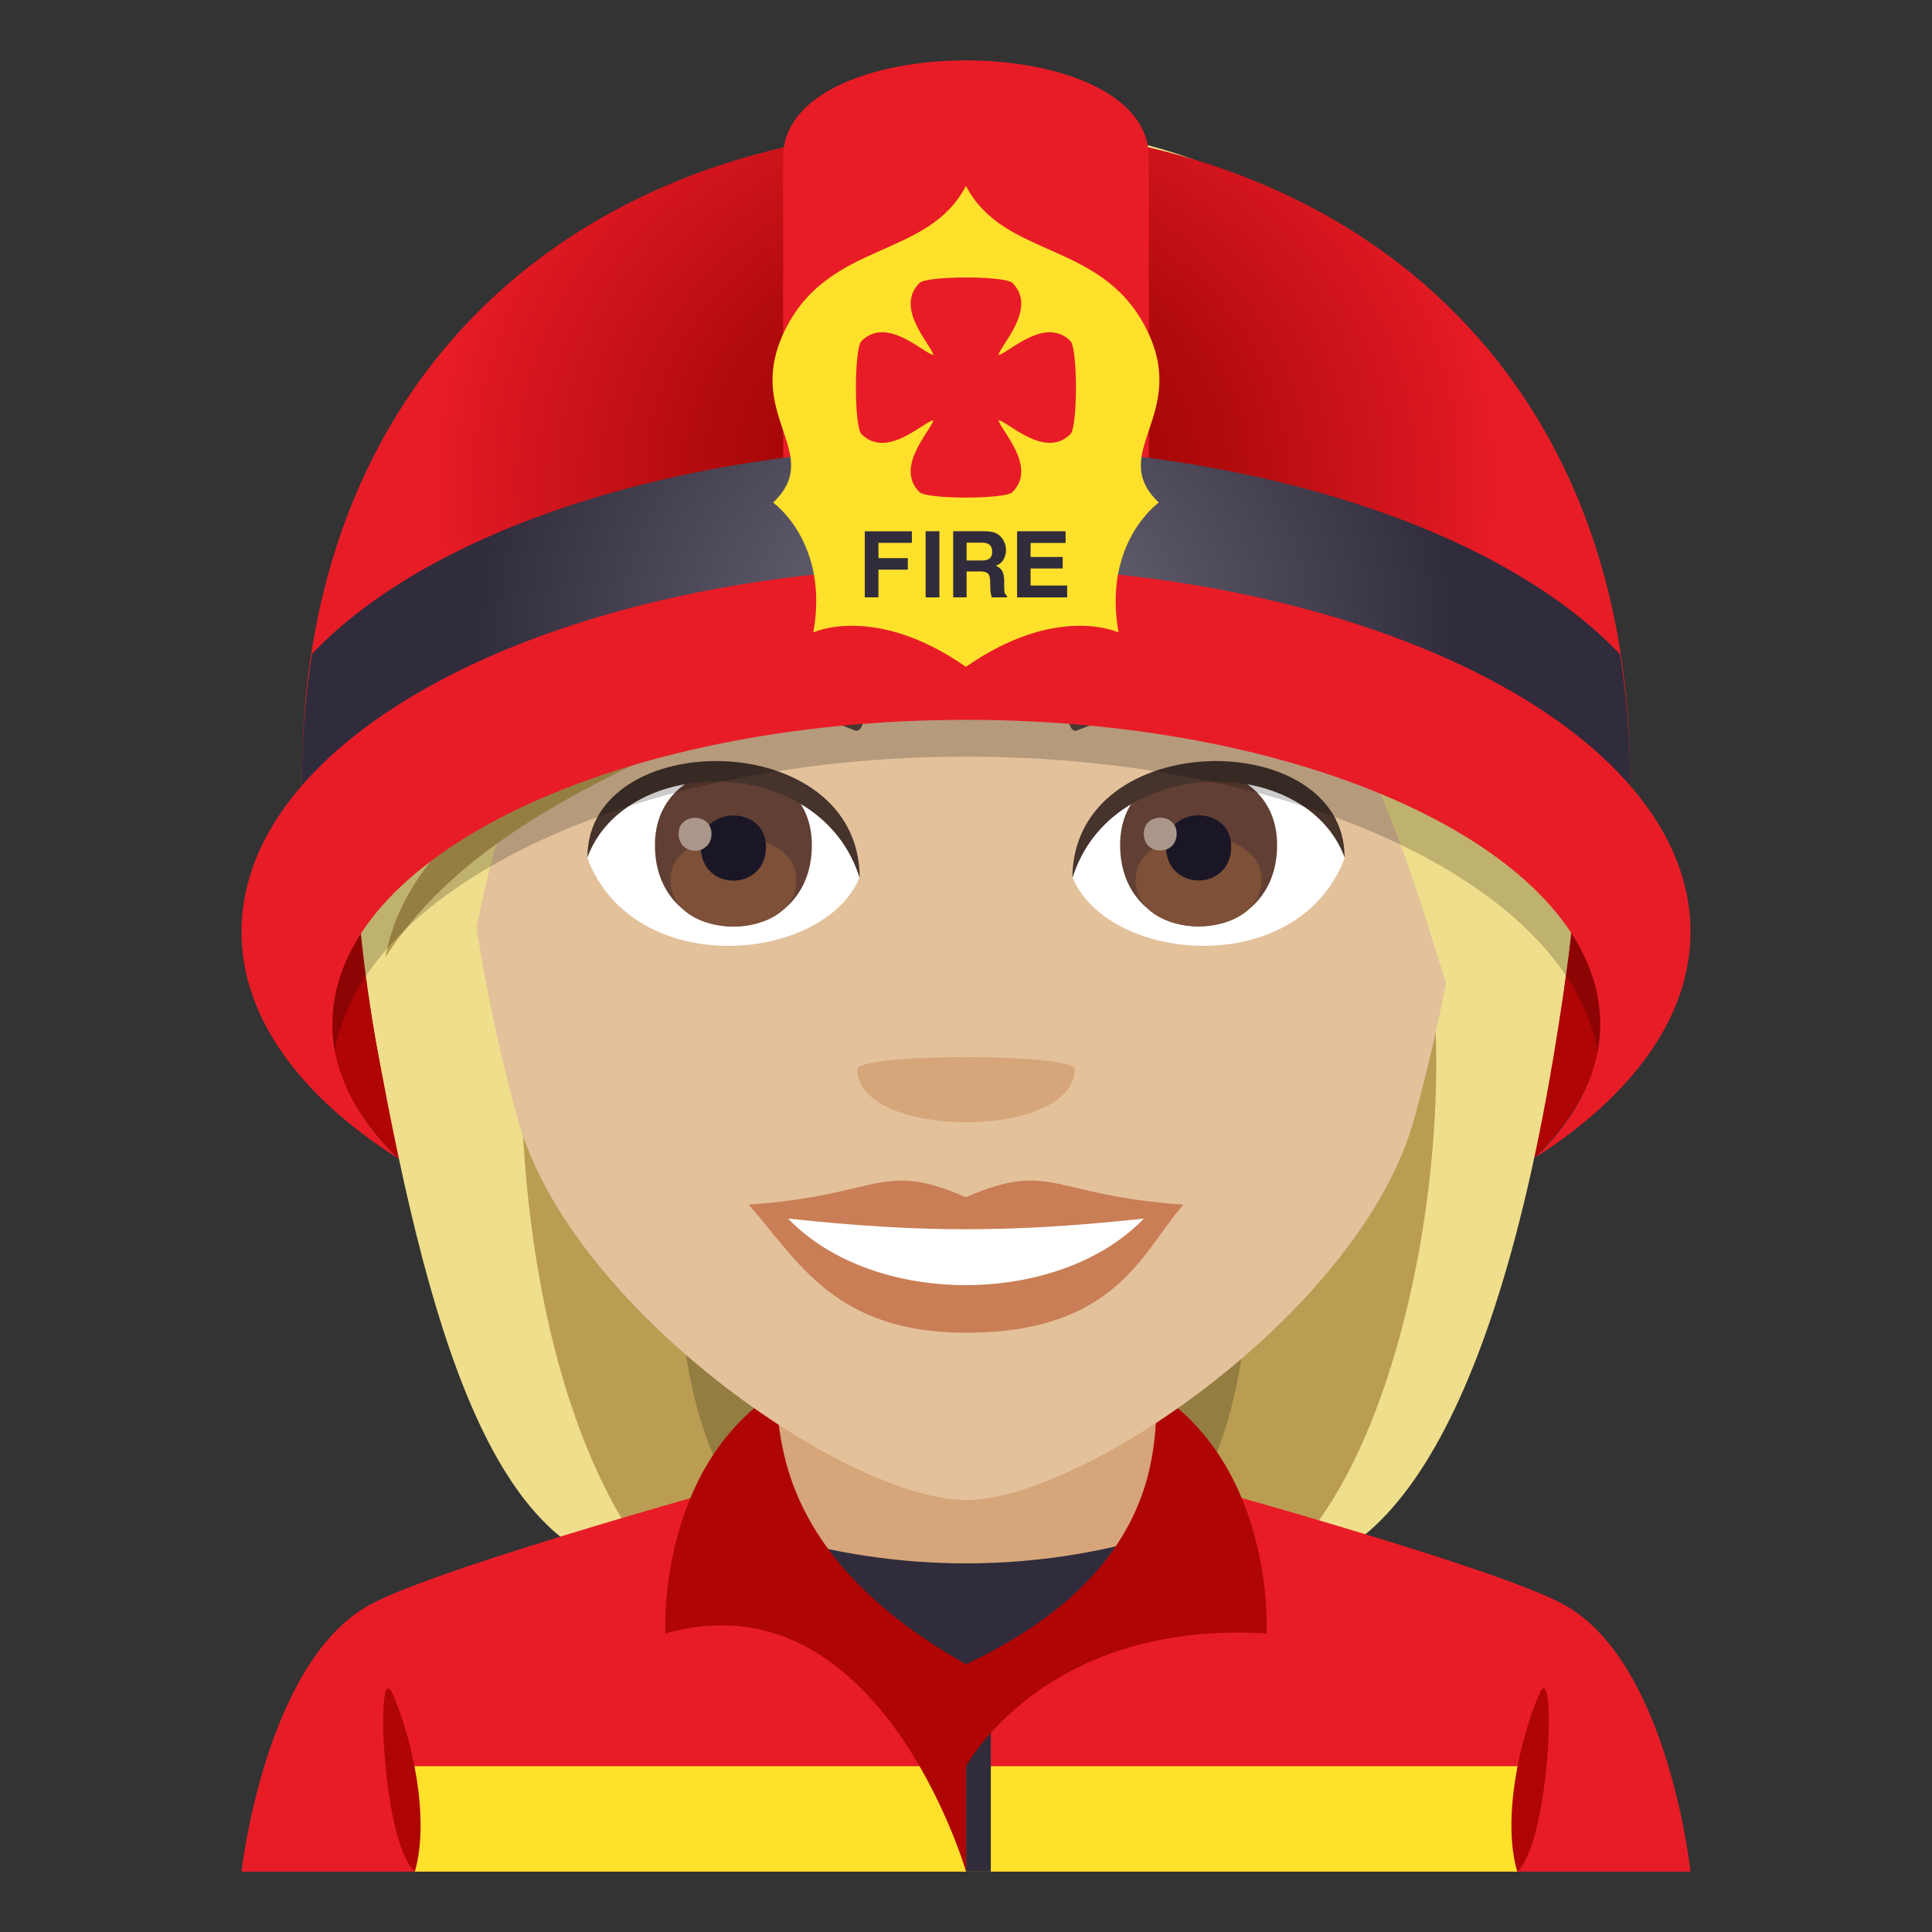 <?xml version="1.0" encoding="utf-8"?>
<!-- Generator: Adobe Illustrator 15.0.0, SVG Export Plug-In . SVG Version: 6.00 Build 0)  -->
<!DOCTYPE svg PUBLIC "-//W3C//DTD SVG 1.1//EN" "http://www.w3.org/Graphics/SVG/1.1/DTD/svg11.dtd">
<svg version="1.1" id="Layer_1" xmlns:x="http://ns.adobe.com/Extensibility/1.0/" xmlns:i="http://ns.adobe.com/AdobeIllustrator/10.0/" xmlns:graph="http://ns.adobe.com/Graphs/1.0/"
	 xmlns="http://www.w3.org/2000/svg" xmlns:xlink="http://www.w3.org/1999/xlink" xmlns:a="http://ns.adobe.com/AdobeSVGViewerExtensions/3.0/"
	 x="0px" y="0px" width="64px" height="64px" viewBox="0 0 64 64" enable-background="new 0 0 64 64" xml:space="preserve">
<rect x="0" y="0" width="64" height="64" fill="#333333" stroke="none"/>
<ellipse fill="#B00505" cx="32" cy="33.547" rx="21.131" ry="10.602"/>
<path fill="#947D41" d="M20.926,15.477c-7.467,37.398-6.783,36.598,8.934,36.598C21.162,44.973,37.822,14.969,20.926,15.477z"/>
<path fill="#BA9D52" d="M18.232,14.898c-5.449,28.412-0.748,35.709,3.426,37.176h4.783C15.25,42.871,32.744,14.34,18.232,14.898z"/>
<path fill="#947D41" d="M42.891,15.477c7.465,37.396,6.781,36.596-8.934,36.596C41.955,46.373,25.994,14.967,42.891,15.477z"/>
<path fill="#BA9D52" d="M45.582,14.896c7.965,25.85-0.018,35.979-3.426,37.176h-4.781C48.566,43.621,31.072,14.338,45.582,14.896z"
	/>
<path fill="#EFDE8B" d="M46.686,28.787c2.271,6.572,0.023,20.059-4.68,23.287c5.213,0,8.389-8.551,9.938-20.311
	C53.877,17.068,42.637,17.061,46.686,28.787z"/>
<path fill="#EFDE8B" d="M12.457,34.49c1.9,10.613,4.238,17.584,9.355,17.584c-5.705-7-5.035-21.762-3.412-25.434
	C26.666,20.813,9.244,16.537,12.457,34.49z"/>
<path fill="#E81C27" d="M12.258,53.156c2.398-1.305,13.195-4.254,13.195-4.254L32,50.65l6.545-1.748c0,0,10.871,2.943,13.256,4.25
	C55.27,55.051,56,62,56,62H8C8,62,8.777,55.047,12.258,53.156"/>
<polygon fill="#FFE12C" points="13.742,62 50.262,62 51.09,58.508 13.092,58.508 "/>
<rect x="25.453" y="44.537" fill="#D6A67A" width="13.092" height="8.434"/>
<path fill="#302C3B" d="M25.453,50.799C26.848,53.385,32,57.027,32,57.027s5.154-3.643,6.545-6.229
	C34.303,52.119,29.699,52.119,25.453,50.799z"/>
<path fill="#B00505" d="M13.742,62c0.508-1.75-0.09-4.414-0.729-5.881C12.418,54.752,12.643,61.037,13.742,62"/>
<path fill="#B00505" d="M50.988,56.119c-0.637,1.467-1.24,4.131-0.727,5.881C51.357,61.037,51.58,54.752,50.988,56.119"/>
<rect x="32.002" y="55.127" fill="#302C3B" width="0.82" height="6.873"/>
<path fill="#B00505" d="M32.002,62c0,0-2.869-9.906-9.959-7.889c0,0-0.281-5.068,3.293-7.744c1.107-0.828-1.197,4.34,6.664,8.762
	L32.002,62"/>
<path fill="#B00505" d="M32.002,58.508c0,0,2.6-4.854,9.957-4.396c0,0,0.281-5.068-3.293-7.744
	c-1.107-0.828,1.535,4.922-6.666,8.762L32.002,62"/>
<path fill="#E3C19B" d="M32,6.49c-11.609,0-17.201,9.455-16.502,21.611c0.143,2.443,0.822,5.969,1.66,8.988
	c1.742,6.277,10.93,12.6,14.842,12.6c3.91,0,13.1-6.322,14.84-12.6c0.84-3.02,1.52-6.545,1.664-8.988
	C49.201,15.945,43.611,6.49,32,6.49z"/>
<path fill="#C97E55" d="M32,39.662c-2.822-1.24-2.844-0.051-7.199,0.242c1.635,1.855,2.838,4.244,7.197,4.244
	c5.004,0,5.85-2.711,7.203-4.244C34.842,39.611,34.822,38.422,32,39.662z"/>
<path fill="#FFFFFF" d="M26.107,40.367c2.844,2.959,8.977,2.92,11.785,0C33.514,40.838,30.488,40.838,26.107,40.367z"/>
<path fill="#594640" d="M44.795,23.686c-2.617-1.561-7.309-1.75-9.166-0.688c-0.393,0.213-0.287,1.34,0.053,1.199
	c2.648-1.104,6.682-1.158,9.168,0.117C45.184,24.484,45.189,23.912,44.795,23.686z"/>
<path fill="#594640" d="M19.207,23.686c2.615-1.561,7.307-1.75,9.166-0.688c0.393,0.213,0.289,1.34-0.055,1.199
	c-2.648-1.104-6.68-1.158-9.166,0.117C18.818,24.484,18.811,23.912,19.207,23.686z"/>
<path fill="#D6A67A" d="M35.6,35.42c0,2.342-7.199,2.342-7.199,0C28.4,34.883,35.6,34.883,35.6,35.42z"/>
<path fill="#FFFFFF" d="M44.541,28.432c-1.551,4.061-7.861,3.465-9.016,0.623C36.4,24.49,43.688,24.1,44.541,28.432z"/>
<path fill="#613F34" d="M37.105,27.99c0,3.596,5.201,3.596,5.201,0C42.307,24.652,37.105,24.652,37.105,27.99z"/>
<path fill="#7D5037" d="M37.619,29.141c0,2.063,4.172,2.063,4.172,0C41.791,27.227,37.619,27.227,37.619,29.141z"/>
<path fill="#1A1626" d="M38.627,28.047c0,1.492,2.158,1.492,2.158,0C40.785,26.662,38.627,26.662,38.627,28.047z"/>
<path fill="#AB968C" d="M37.889,27.611c0,0.754,1.09,0.754,1.09,0C38.979,26.912,37.889,26.912,37.889,27.611z"/>
<path fill="#45332C" d="M44.541,28.4c0-4.361-9.016-4.361-9.016,0.691C36.811,24.945,43.254,24.945,44.541,28.4z"/>
<path fill="#FFFFFF" d="M19.459,28.432c1.553,4.061,7.863,3.467,9.02,0.623C27.602,24.49,20.314,24.1,19.459,28.432z"/>
<path fill="#613F34" d="M21.695,27.996c0,3.596,5.199,3.596,5.199,0C26.895,24.658,21.695,24.658,21.695,27.996z"/>
<path fill="#7D5037" d="M22.209,29.146c0,2.063,4.172,2.063,4.172,0C26.381,27.232,22.209,27.232,22.209,29.146z"/>
<path fill="#1A1626" d="M23.215,28.053c0,1.492,2.16,1.492,2.16,0C25.375,26.668,23.215,26.668,23.215,28.053z"/>
<path fill="#AB968C" d="M22.479,27.617c0,0.754,1.09,0.754,1.09,0C23.568,26.916,22.479,26.916,22.479,27.617z"/>
<path fill="#45332C" d="M19.459,28.4c0-4.361,9.02-4.361,9.02,0.689C27.191,24.945,20.748,24.945,19.459,28.4z"/>
<path fill="#EFDE8B" d="M42.949,8.18c-6.871,8.342-0.313,8.881,3.736,20.607c2.271,6.572,3.709,14.736,5.258,2.977
	C53.877,17.068,46.441,6.953,42.949,8.18z"/>
<path fill="#EFDE8B" d="M26.082,4.986C17.369,7.416,9.244,16.537,12.457,34.49c1.9,10.613,2.672-3.666,4.293-7.338
	C25.016,21.324,40.801,16.4,42.949,8.18C44.041,6.283,34.803,2.279,26.082,4.986z"/>
<path fill="#BA9D52" d="M19.215,18.063c3.742-0.885,21.637-1.301,23.9-9.883C38.887,12.113,34.506,13.186,19.215,18.063z"/>
<path fill="#BA9D52" d="M12.766,31.711c6.275-9.773,26.834-8.695,30.35-23.531C36.289,20.633,14.48,22.316,12.766,31.711z"/>
<path fill="#BA9D52" d="M41.047,10.215C39.428,13.191,45.055,8.816,51.121,28C49.627,16.785,44.5,9.063,41.047,10.215z"/>
<path opacity="0.2" d="M31.992,19.658c-30.711,0-20.988,17.842-20.988,16.143c0-5.932,9.4-10.736,21-10.736
	c11.598,0,21,4.805,21,10.736C53.004,37.486,62.703,19.658,31.992,19.658z"/>
<radialGradient id="SVGID_1_" cx="89.485" cy="15.75" r="16.513" gradientTransform="matrix(1.091 0 0 0.996 -65.62 0.255)" gradientUnits="userSpaceOnUse">
	<stop  offset="0.261" style="stop-color:#A10505"/>
	<stop  offset="0.483" style="stop-color:#B20B0D"/>
	<stop  offset="0.924" style="stop-color:#E01923"/>
	<stop  offset="1" style="stop-color:#E81C27"/>
	<a:midPointStop  offset="0.261" style="stop-color:#A10505"/>
	<a:midPointStop  offset="0.553" style="stop-color:#A10505"/>
	<a:midPointStop  offset="1" style="stop-color:#E81C27"/>
</radialGradient>
<path fill="url(#SVGID_1_)" d="M53.998,25.816c0,5.693,0.484-3.563-21.998-3.563c-22.484,0.002-22,9.256-22,3.563
	c0-14.041,9.85-21.604,22-21.604S53.998,11.775,53.998,25.816z"/>
<path fill="#E81C27" d="M38.057,21.34H25.943c0,0,0-13.201,0-16.133c0-4.275,12.113-4.275,12.113,0
	C38.057,8.449,38.057,21.34,38.057,21.34z"/>
<radialGradient id="SVGID_2_" cx="89.485" cy="21.056" r="14.976" gradientTransform="matrix(1.091 0 0 0.996 -65.62 0.255)" gradientUnits="userSpaceOnUse">
	<stop  offset="0" style="stop-color:#747080"/>
	<stop  offset="1" style="stop-color:#302C3B"/>
	<a:midPointStop  offset="0" style="stop-color:#747080"/>
	<a:midPointStop  offset="0.5" style="stop-color:#747080"/>
	<a:midPointStop  offset="1" style="stop-color:#302C3B"/>
</radialGradient>
<path fill="url(#SVGID_2_)" d="M53.998,25.816c0-1.455-0.129-2.824-0.332-4.141c-3.861-4.078-12.113-6.895-21.67-6.895
	c-9.551,0-17.797,2.811-21.66,6.881C10.131,22.984,10,24.357,10,25.816c0,5.693-0.484-3.561,22-3.563
	C54.482,22.254,53.998,31.51,53.998,25.816z"/>
<path fill="#E81C27" d="M32,18.766c-13.256,0-24,5.416-24,12.102c0,2.832,1.938,5.439,5.178,7.5
	c-1.375-1.342-2.168-2.846-2.168-4.439c0-5.572,9.4-10.084,21-10.084c11.598,0,21,4.512,21,10.084c0,1.582-0.779,3.072-2.133,4.404
	C54.082,36.277,56,33.686,56,30.867C56,24.182,45.254,18.766,32,18.766z"/>
<path fill="#FFE12C" d="M37.949,10.846c-1.49-2.883-4.695-2.275-5.951-4.688c-1.254,2.412-4.461,1.805-5.949,4.688
	c-1.496,2.895,1.309,4.135-0.438,5.803c0,0,1.865,1.314,1.332,4.301c0,0,2.037-0.963,5.055,1.139
	c3.018-2.102,5.055-1.139,5.055-1.139c-0.531-2.986,1.334-4.301,1.334-4.301C36.641,14.98,39.445,13.74,37.949,10.846z"/>
<path fill="#302C3B" d="M35.299,17.986h-1.16v0.465h1.064v0.381h-1.064v0.564h1.213v0.393h-1.66v-2.191h1.607V17.986z"/>
<path fill="#302C3B" d="M28.646,17.6h1.561v0.383H29.1v0.506h0.973v0.381H29.1v0.918h-0.453V17.6z"/>
<path fill="#302C3B" d="M31.119,19.789h-0.457v-2.191h0.457V19.789z"/>
<path fill="#302C3B" d="M32.969,17.652c0.08,0.033,0.148,0.086,0.205,0.154c0.045,0.055,0.084,0.115,0.109,0.184
	c0.027,0.068,0.043,0.145,0.043,0.23c0,0.105-0.027,0.209-0.08,0.309s-0.139,0.17-0.26,0.213c0.1,0.039,0.172,0.098,0.213,0.174
	c0.043,0.074,0.066,0.189,0.066,0.342v0.146c0,0.1,0.002,0.168,0.01,0.205c0.012,0.059,0.041,0.098,0.084,0.127v0.053h-0.506
	c-0.012-0.047-0.023-0.088-0.029-0.117c-0.012-0.061-0.018-0.125-0.02-0.188l-0.004-0.205c0-0.141-0.025-0.232-0.072-0.279
	c-0.045-0.047-0.133-0.07-0.26-0.07H32.02v0.859h-0.445v-2.191h1.049C32.771,17.6,32.889,17.617,32.969,17.652z M32.02,17.977v0.59
	h0.494c0.098,0,0.172-0.014,0.221-0.037c0.086-0.041,0.131-0.123,0.131-0.244c0-0.133-0.043-0.223-0.127-0.268
	c-0.045-0.027-0.117-0.041-0.213-0.041H32.02z"/>
<path fill="#E81C27" d="M35.461,11.299c-0.838-0.84-2.037,0.387-2.385,0.463c0.074-0.35,1.301-1.549,0.463-2.389
	c-0.242-0.242-2.838-0.242-3.08,0c-0.838,0.84,0.387,2.039,0.461,2.389c-0.348-0.076-1.547-1.303-2.385-0.463
	c-0.242,0.244-0.242,2.836,0,3.08c0.838,0.836,2.037-0.387,2.385-0.463c-0.074,0.348-1.299,1.547-0.461,2.387
	c0.242,0.24,2.838,0.24,3.08,0c0.838-0.84-0.389-2.039-0.463-2.387c0.348,0.076,1.547,1.299,2.385,0.463
	C35.703,14.135,35.703,11.543,35.461,11.299z"/>
</svg>
